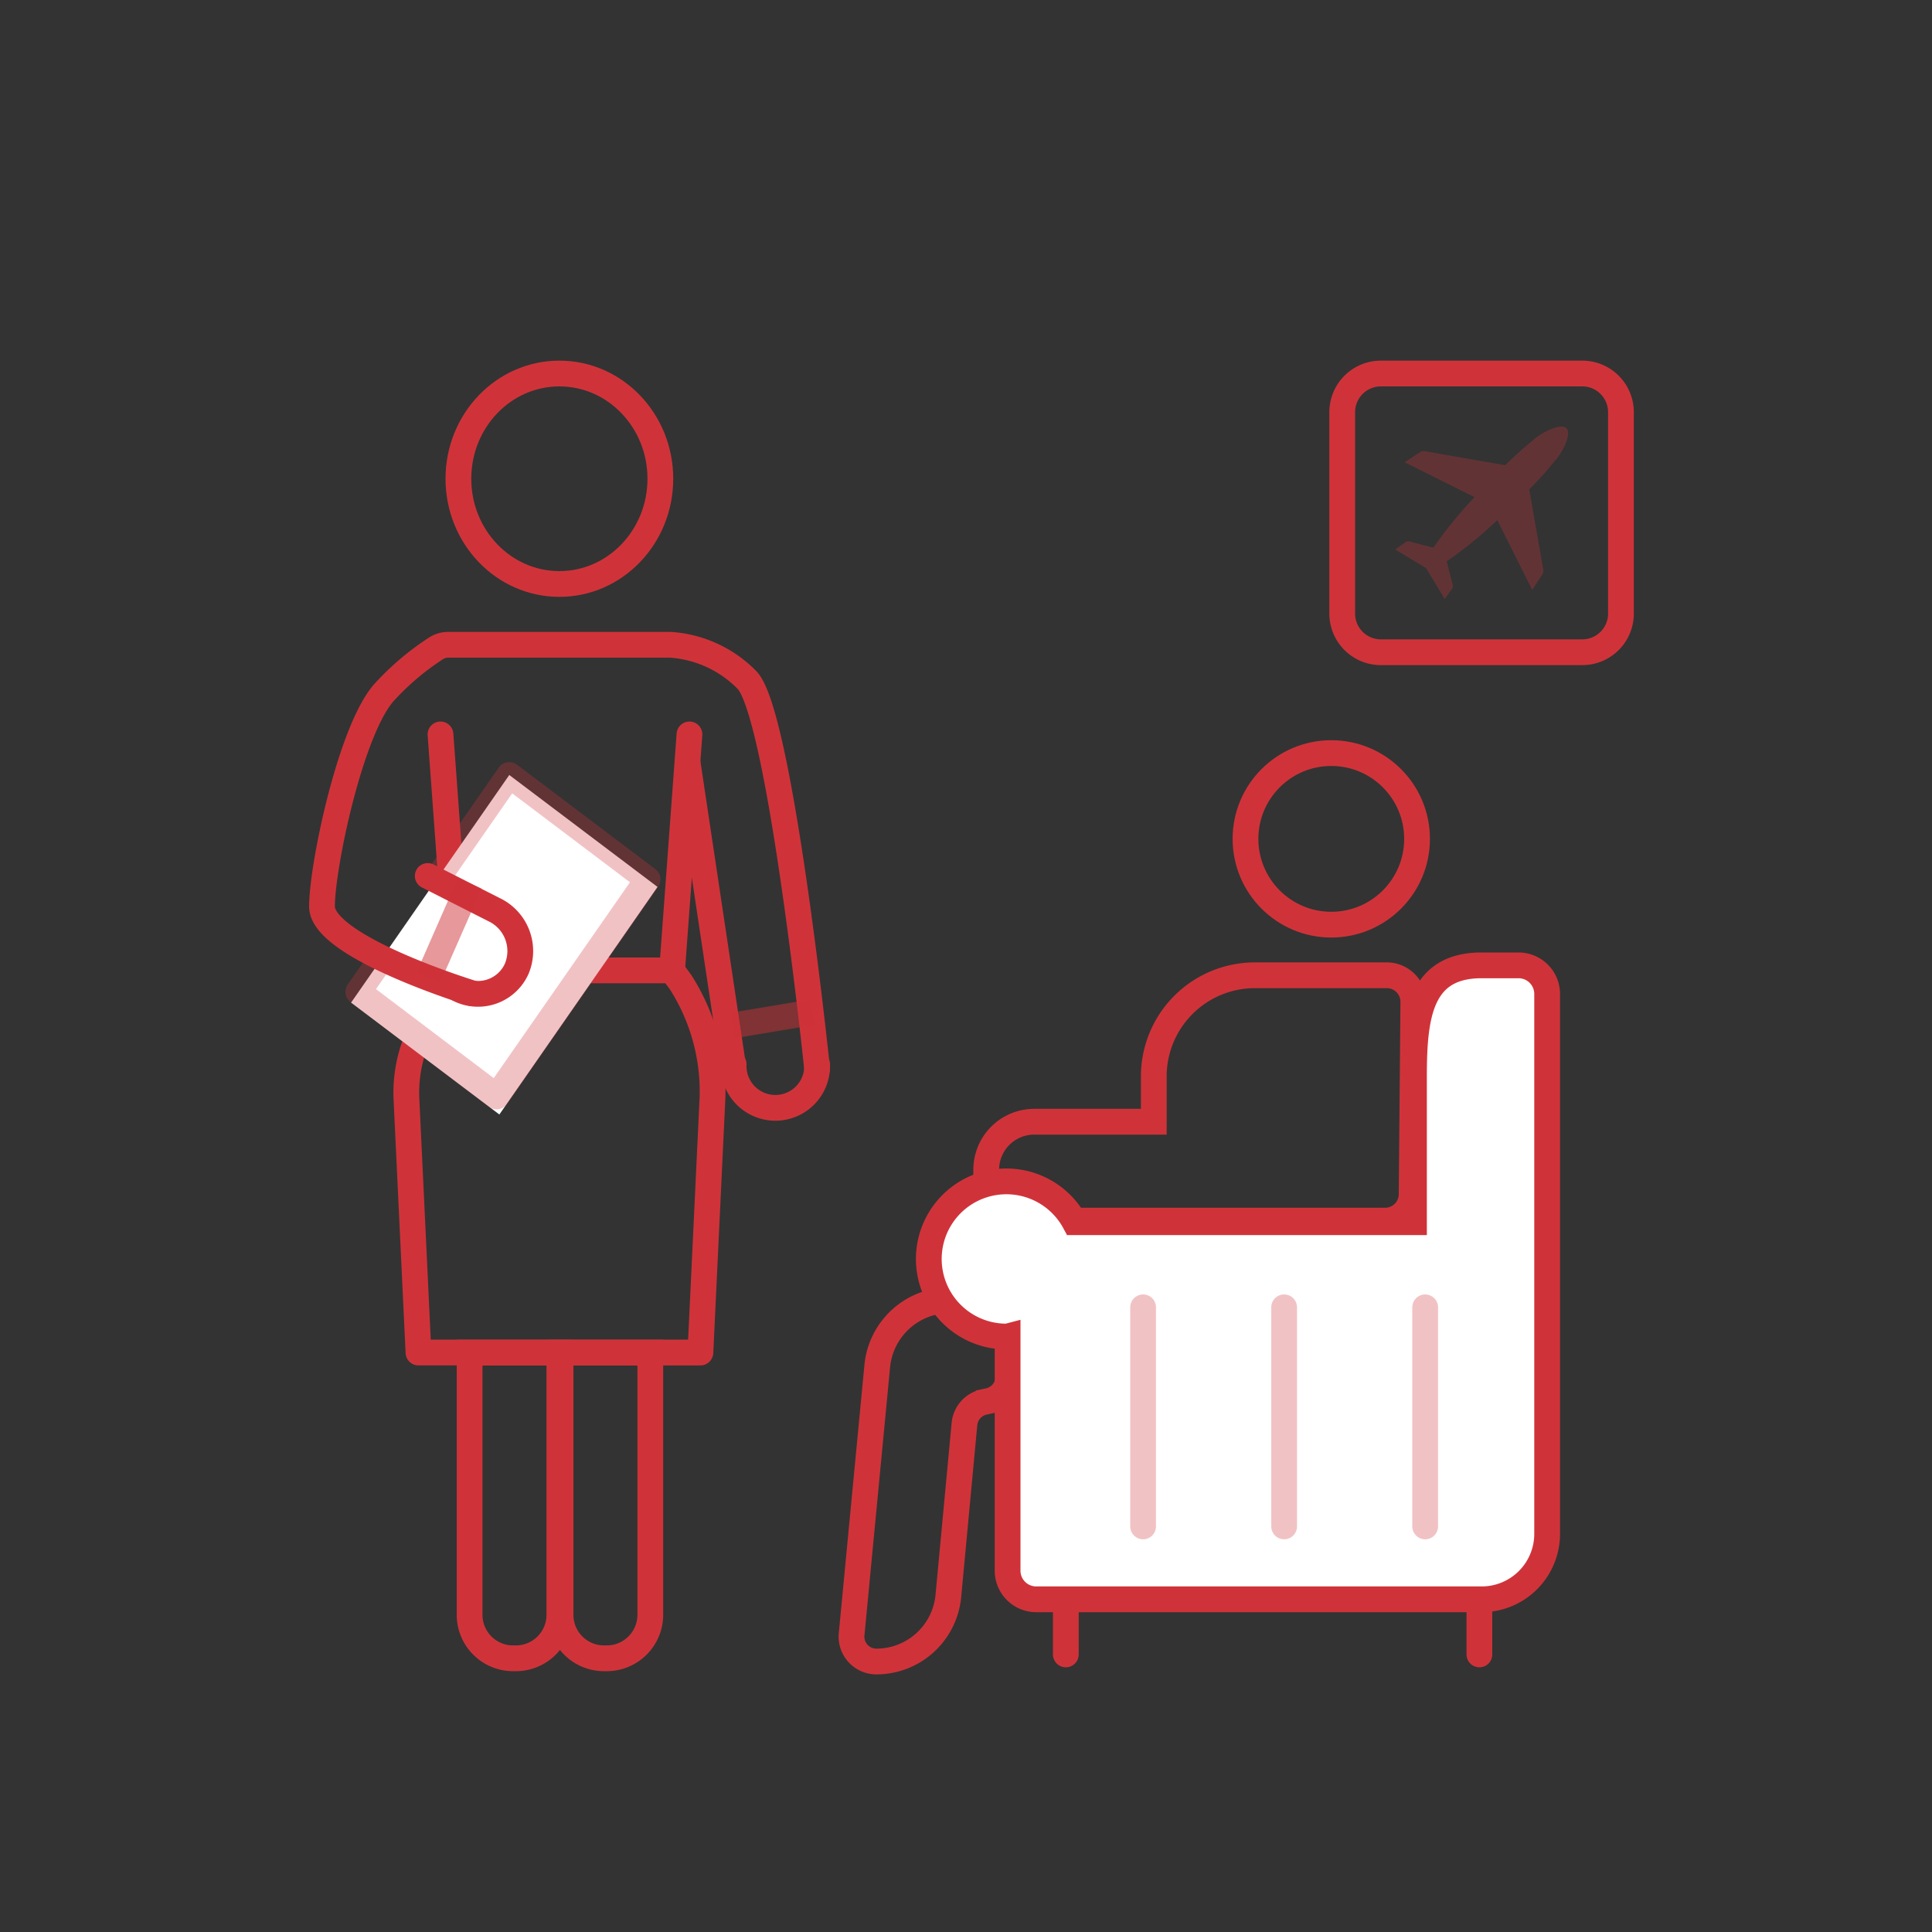 <svg xmlns="http://www.w3.org/2000/svg" width="150" height="150" viewBox="0 0 150 150">
  <rect x="0" y="0" width="150" height="150" fill="#333333" stroke="none"/>
  <g id="Group_3706" data-name="Group 3706" transform="translate(-153 -1805)">
    <rect id="Rectangle_1958" data-name="Rectangle 1958" width="150" height="150" transform="translate(153 1805)" fill="none"/>
    <g id="Group_3533" data-name="Group 3533" transform="translate(-127 -84)">
      <g id="Group_3532" data-name="Group 3532" transform="translate(304 1917)">
        <line id="Line_1315" data-name="Line 1315" y2="3.28" transform="translate(58.75 97.17)" fill="none" stroke="#cf3339" stroke-linecap="round" stroke-miterlimit="10" stroke-width="2"/>
        <line id="Line_1316" data-name="Line 1316" y2="3.28" transform="translate(90.86 97.17)" fill="none" stroke="#cf3339" stroke-linecap="round" stroke-miterlimit="10" stroke-width="2"/>
        <path id="Path_1663" data-name="Path 1663" d="M51.88,72.2l-3.57.93a5.655,5.655,0,0,0-4.2,4.93L42.12,98.88A1.929,1.929,0,0,0,44.04,101h0a5.616,5.616,0,0,0,5.59-5.09l1.25-13.35a1.934,1.934,0,0,1,1.52-1.71l.36-.08a1.936,1.936,0,0,0,1.53-1.89V74.07A1.915,1.915,0,0,0,51.88,72.2Z" fill="none" stroke="#cf3339" stroke-linecap="round" stroke-miterlimit="10" stroke-width="2"/>
        <g id="Group_3529" data-name="Group 3529">
          <path id="Path_1664" data-name="Path 1664" d="M98.85,22.64H83.21a3,3,0,0,1-3-3V4a3,3,0,0,1,3-3H98.85a3,3,0,0,1,3,3V19.64A3,3,0,0,1,98.85,22.64Z" fill="none" stroke="#cf3339" stroke-linecap="round" stroke-miterlimit="10" stroke-width="2"/>
          <path id="Path_1665" data-name="Path 1665" d="M97.62,5.25h0c-.45-.45-2.02.38-2.58.91l-.9.76c-.48.44-.82.75-1.28,1.2L86.63,7.03a.53.53,0,0,0-.37.07l-1.2.79,5.42,2.71a33.8,33.8,0,0,0-3.19,3.92l-1.87-.48a.331.331,0,0,0-.29.05l-.81.57,2.4,1.45,1.45,2.4.57-.81a.331.331,0,0,0,.05-.29l-.47-1.83a32.028,32.028,0,0,0,3.93-3.2l2.71,5.42.79-1.2a.51.51,0,0,0,.07-.37L94.73,10c.46-.47.77-.8,1.21-1.29l.75-.9C97.24,7.27,98.07,5.7,97.62,5.25Z" fill="#cf3339" opacity="0.3"/>
        </g>
        <path id="Path_1666" data-name="Path 1666" d="M83.54,66.77H53.31a.738.738,0,0,1-.74-.74V62.82a3.73,3.73,0,0,1,3.73-3.73h9.28V55.57a7.851,7.851,0,0,1,7.85-7.85H83.67a2.061,2.061,0,0,1,2.06,2.08L85.6,64.73A2.059,2.059,0,0,1,83.54,66.77Z" fill="none" stroke="#cf3339" stroke-linecap="round" stroke-miterlimit="10" stroke-width="2"/>
        <circle id="Ellipse_166" data-name="Ellipse 166" cx="6.66" cy="6.66" r="6.66" transform="translate(72.7 30.47)" fill="none" stroke="#cf3339" stroke-linecap="round" stroke-miterlimit="10" stroke-width="2"/>
        <path id="Path_1667" data-name="Path 1667" d="M91.03,46.95c-4.76,0-5.25,3.86-5.25,8.62V66.89H59.44a6.024,6.024,0,1,0-5.31,8.88.34.34,0,0,0,.1-.01V93.95a2.221,2.221,0,0,0,2.22,2.22H91.04a5.081,5.081,0,0,0,5.08-5.08V49.17a2.221,2.221,0,0,0-2.22-2.22H91.03Z" fill="#fff" stroke="#cf3339" stroke-linecap="round" stroke-miterlimit="10" stroke-width="2"/>
        <g id="Group_3531" data-name="Group 3531">
          <g id="Group_3530" data-name="Group 3530">
            <path id="Path_1668" data-name="Path 1668" d="M16.05,100.75h-.21a3.376,3.376,0,0,1-3.38-3.38V77.02h6.97V97.37A3.376,3.376,0,0,1,16.05,100.75Z" fill="none" stroke="#cf3339" stroke-linecap="round" stroke-miterlimit="10" stroke-width="2"/>
            <path id="Path_1669" data-name="Path 1669" d="M23.1,100.75h-.2a3.376,3.376,0,0,1-3.38-3.38V77.02h6.97V97.37A3.384,3.384,0,0,1,23.1,100.75Z" fill="none" stroke="#cf3339" stroke-linecap="round" stroke-miterlimit="10" stroke-width="2"/>
          </g>
          <path id="Path_1670" data-name="Path 1670" d="M31.32,57.18h0a15.784,15.784,0,0,0-2.47-8.91l-.68-.93H11.45v1.15a10.866,10.866,0,0,0-3.9,8.68h0v.02h0l.94,19.82H30.38l.94-19.82h0Z" fill="none" stroke="#cf3339" stroke-linecap="round" stroke-linejoin="round" stroke-miterlimit="10" stroke-width="2"/>
          <line id="Line_1317" data-name="Line 1317" x1="1.35" y2="18.32" transform="translate(28.18 29.02)" fill="none" stroke="#cf3339" stroke-linecap="round" stroke-miterlimit="10" stroke-width="2"/>
          <line id="Line_1318" data-name="Line 1318" x2="1.34" y2="18.32" transform="translate(10.2 29.02)" fill="none" stroke="#cf3339" stroke-linecap="round" stroke-miterlimit="10" stroke-width="2"/>
          <ellipse id="Ellipse_167" data-name="Ellipse 167" cx="4.08" cy="4.26" rx="4.08" ry="4.26" transform="translate(7.51 40.94)" fill="#fff"/>
          <path id="Path_1671" data-name="Path 1671" d="M10.06,40.05l5.48-7.88,11.51,8.69L14.77,58.53,3.26,49.84l1.67-2.4" fill="#fff"/>
          <path id="Path_1672" data-name="Path 1672" d="M10.31,39.69l5.23-7.52,10.74,8.11L14.56,57.13,3.82,49.01l1.6-2.29" fill="none" stroke="#cf3339" stroke-linecap="round" stroke-linejoin="round" stroke-miterlimit="10" stroke-width="2" opacity="0.3"/>
          <path id="Path_1673" data-name="Path 1673" d="M39.44,54.97S36.59,27.5,34,24.8a9.169,9.169,0,0,0-5.97-2.74H10.8a1.753,1.753,0,0,0-.92.26,20.71,20.71,0,0,0-3.96,3.33C3.27,28.42,1,39.22,1,42.38s11.67,6.74,11.67,6.74" fill="none" stroke="#cf3339" stroke-linecap="round" stroke-linejoin="round" stroke-miterlimit="10" stroke-width="2"/>
          <line id="Line_1319" data-name="Line 1319" x2="3.57" y2="23.79" transform="translate(29.38 31.18)" fill="none" stroke="#cf3339" stroke-linecap="round" stroke-linejoin="round" stroke-miterlimit="10" stroke-width="2"/>
          <path id="Path_1674" data-name="Path 1674" d="M11.63,48.81a3.293,3.293,0,0,0,4.49-1.6,3.56,3.56,0,0,0-1.77-4.59L9.21,40.01" fill="none" stroke="#cf3339" stroke-linecap="round" stroke-linejoin="round" stroke-miterlimit="10" stroke-width="2"/>
          <line id="Line_1320" data-name="Line 1320" x1="3.21" y2="7.31" transform="translate(9.26 40.58)" fill="none" stroke="#cf3338" stroke-miterlimit="10" stroke-width="2" opacity="0.5"/>
          <line id="Line_1321" data-name="Line 1321" x1="6.21" y2="1.04" transform="translate(32.88 50.58)" fill="none" stroke="#cf3338" stroke-miterlimit="10" stroke-width="2" opacity="0.5"/>
          <ellipse id="Ellipse_168" data-name="Ellipse 168" cx="7.84" cy="8.17" rx="7.84" ry="8.17" transform="translate(11.59 1)" fill="none" stroke="#cf3339" stroke-linecap="round" stroke-miterlimit="10" stroke-width="2"/>
          <path id="Path_1675" data-name="Path 1675" d="M39.44,54.63a3.243,3.243,0,1,1-6.48,0" fill="none" stroke="#cf3339" stroke-linecap="round" stroke-linejoin="round" stroke-miterlimit="10" stroke-width="2"/>
        </g>
        <line id="Line_1322" data-name="Line 1322" y2="17.01" transform="translate(64.75 73.5)" opacity="0.3" stroke="#cf3339" stroke-linecap="round" stroke-linejoin="round" stroke-miterlimit="10" stroke-width="2" fill="none"/>
        <line id="Line_1323" data-name="Line 1323" y2="17.01" transform="translate(75.7 73.5)" opacity="0.3" stroke="#cf3339" stroke-linecap="round" stroke-linejoin="round" stroke-miterlimit="10" stroke-width="2" fill="none"/>
        <line id="Line_1324" data-name="Line 1324" y2="17.01" transform="translate(86.65 73.5)" opacity="0.3" stroke="#cf3339" stroke-linecap="round" stroke-linejoin="round" stroke-miterlimit="10" stroke-width="2" fill="none"/>
      </g>
    </g>
  </g>
</svg>
